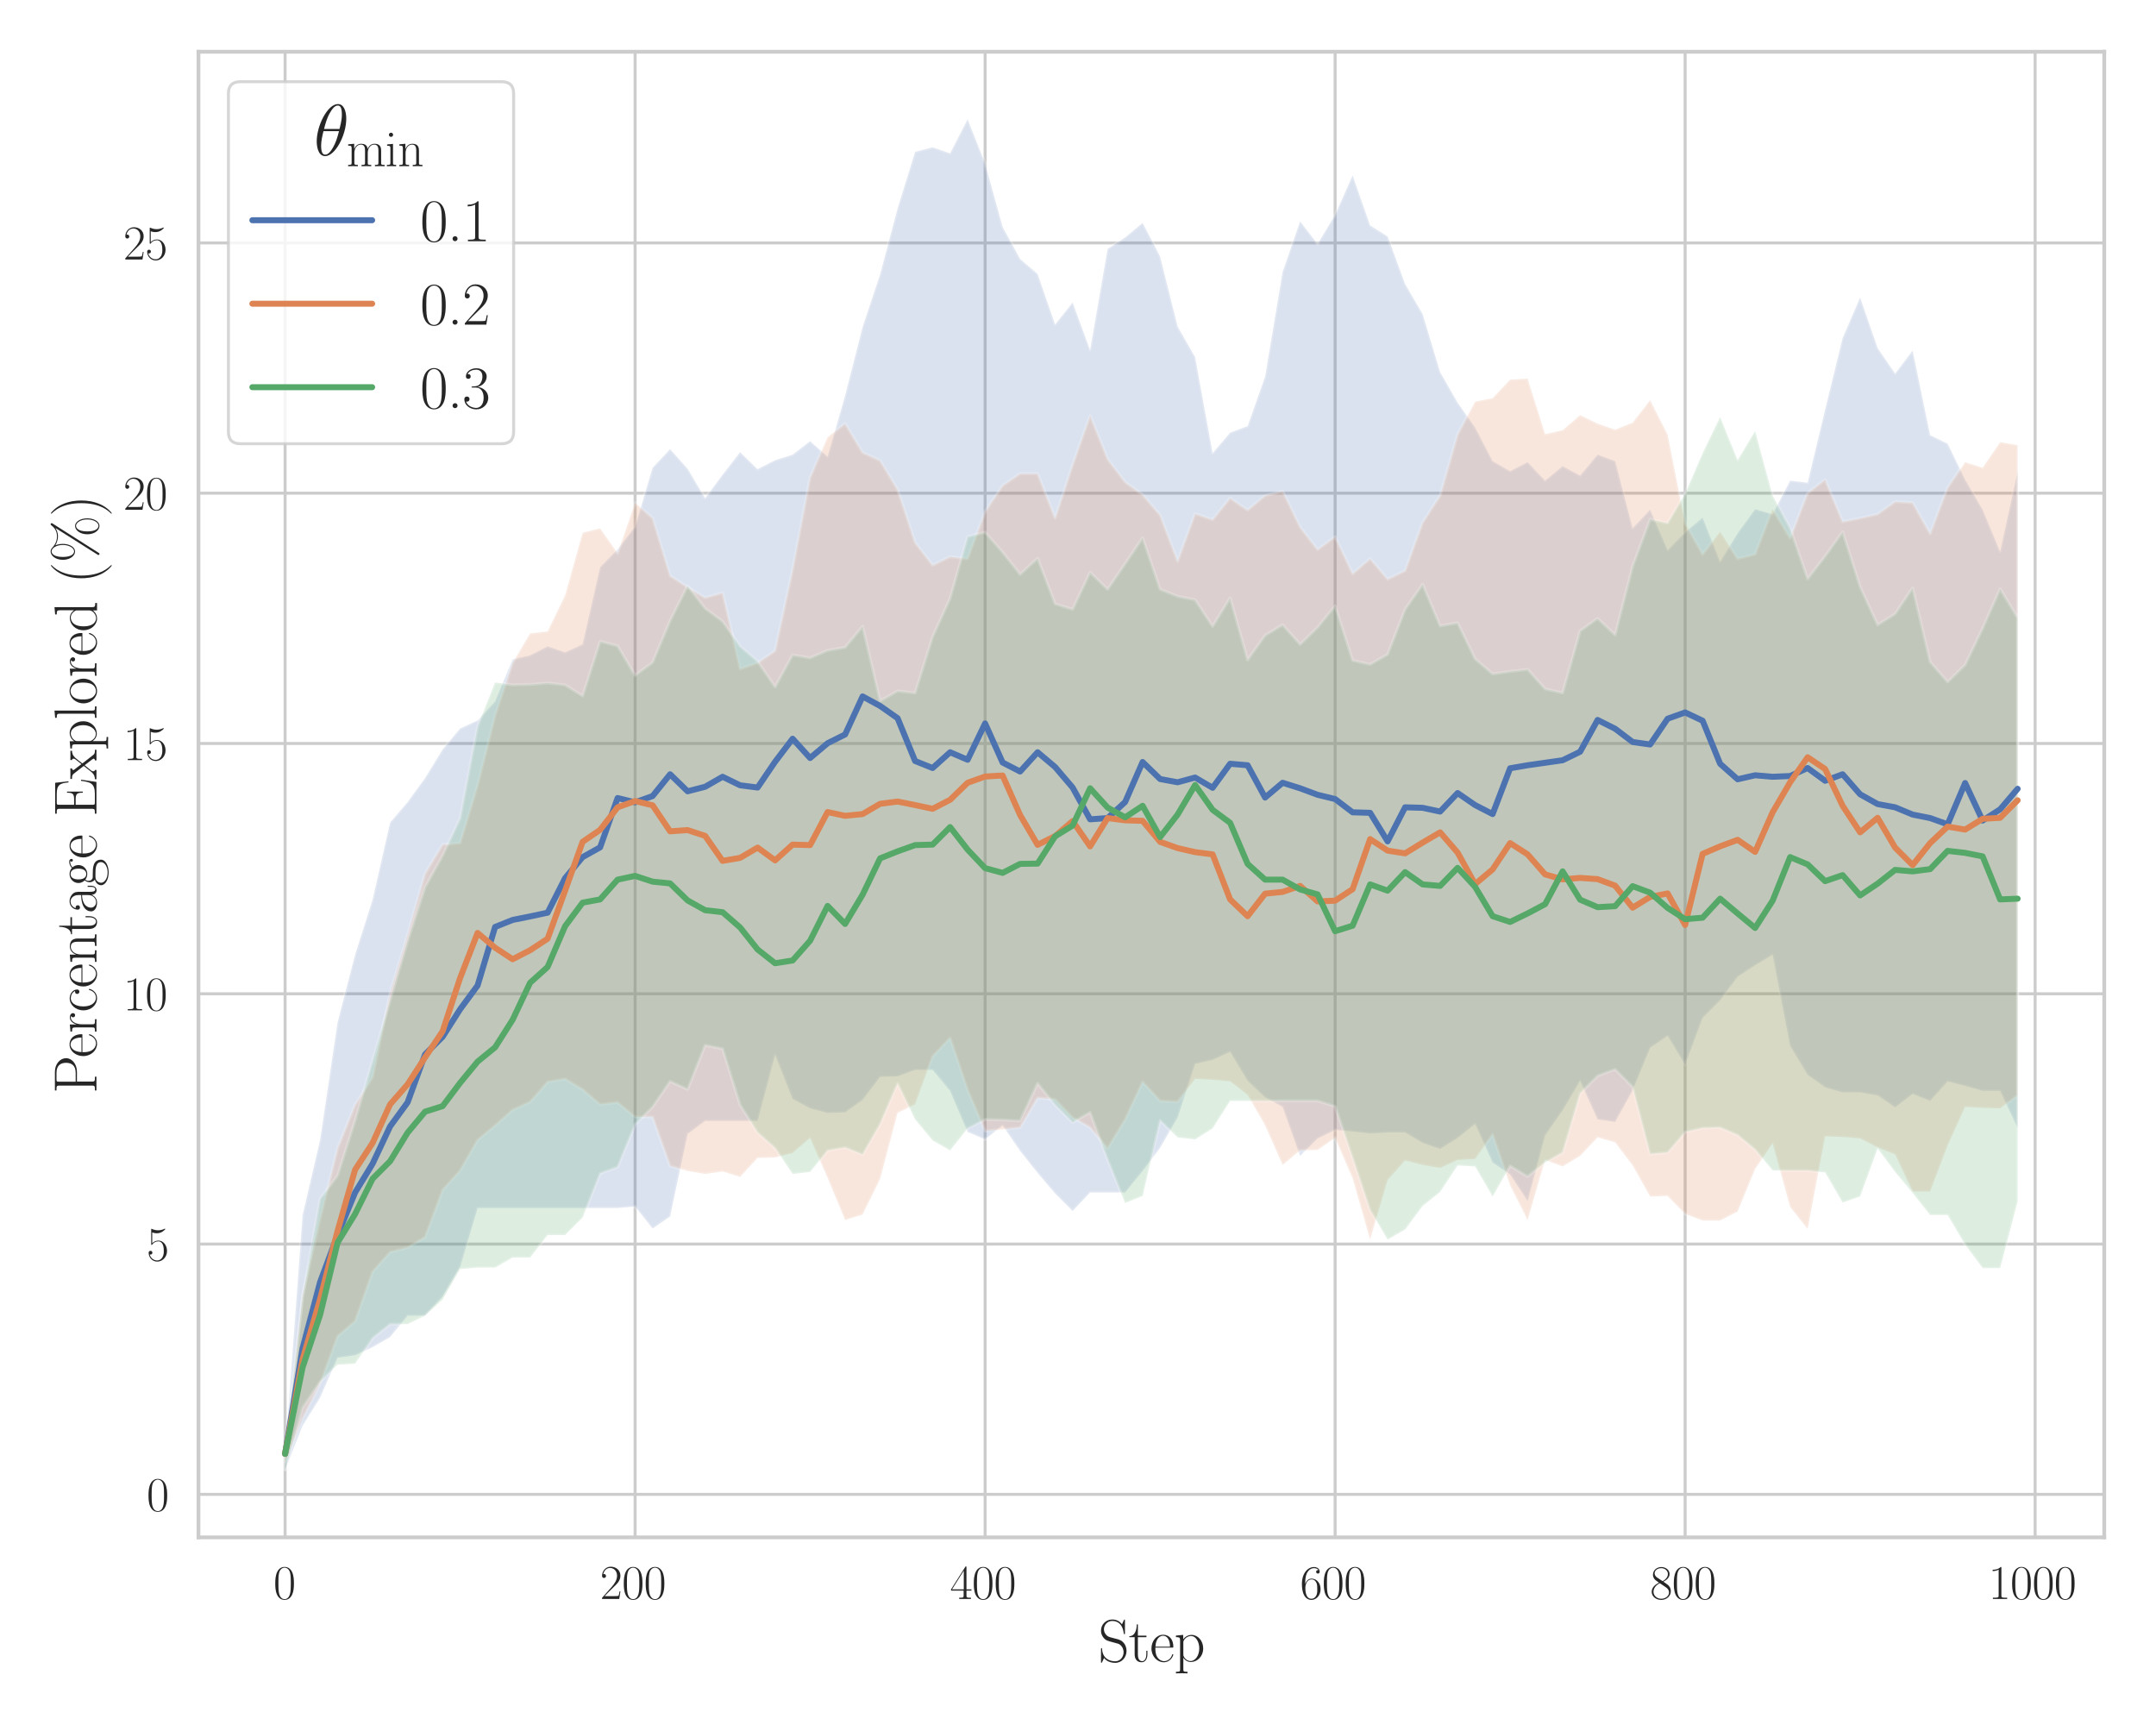 <?xml version="1.0" encoding="utf-8" standalone="no"?>
<!DOCTYPE svg PUBLIC "-//W3C//DTD SVG 1.1//EN"
  "http://www.w3.org/Graphics/SVG/1.1/DTD/svg11.dtd">
<svg xmlns:xlink="http://www.w3.org/1999/xlink" width="720pt" height="576pt" viewBox="0 0 720 576" xmlns="http://www.w3.org/2000/svg" version="1.1">
 <defs>
  <style type="text/css">*{stroke-linejoin: round; stroke-linecap: butt}</style>
 </defs>
 <g id="figure_1">
  <g id="patch_1">
   <path d="M 0 576 
L 720 576 
L 720 0 
L 0 0 
z
" style="fill: #ffffff"/>
  </g>
  <g id="axes_1">
   <g id="patch_2">
    <path d="M 66.279 513.338 
L 702.72 513.338 
L 702.72 17.28 
L 66.279 17.28 
z
" style="fill: #ffffff"/>
   </g>
   <g id="matplotlib.axis_1">
    <g id="xtick_1">
     <g id="line2d_1">
      <path d="M 95.208 513.338 
L 95.208 17.28 
" clip-path="url(#p9873a07857)" style="fill: none; stroke: #cccccc; stroke-linecap: round"/>
     </g>
     <g id="text_1">
      <!-- $\mathdefault{0}$ -->
      <g style="fill: #262626" transform="translate(91.306 533.908) scale(0.16 -0.16)">
       <defs>
        <path id="CMR17-30" d="M 2688 2025 
C 2688 2416 2682 3080 2413 3591 
C 2176 4039 1798 4198 1466 4198 
C 1158 4198 768 4058 525 3597 
C 269 3118 243 2524 243 2025 
C 243 1661 250 1106 448 619 
C 723 -39 1216 -128 1466 -128 
C 1760 -128 2208 -7 2470 600 
C 2662 1042 2688 1559 2688 2025 
z
M 1466 -26 
C 1056 -26 813 325 723 812 
C 653 1188 653 1738 653 2096 
C 653 2588 653 2997 736 3387 
C 858 3929 1216 4096 1466 4096 
C 1728 4096 2067 3923 2189 3400 
C 2272 3036 2278 2607 2278 2096 
C 2278 1680 2278 1169 2202 792 
C 2067 95 1690 -26 1466 -26 
z
" transform="scale(0.016)"/>
       </defs>
       <use xlink:href="#CMR17-30" transform="scale(0.996)"/>
      </g>
     </g>
    </g>
    <g id="xtick_2">
     <g id="line2d_2">
      <path d="M 212.093 513.338 
L 212.093 17.28 
" clip-path="url(#p9873a07857)" style="fill: none; stroke: #cccccc; stroke-linecap: round"/>
     </g>
     <g id="text_2">
      <!-- $\mathdefault{200}$ -->
      <g style="fill: #262626" transform="translate(200.387 533.908) scale(0.16 -0.16)">
       <defs>
        <path id="CMR17-32" d="M 2669 989 
L 2554 989 
C 2490 536 2438 459 2413 420 
C 2381 369 1920 369 1830 369 
L 602 369 
C 832 619 1280 1072 1824 1597 
C 2214 1967 2669 2402 2669 3035 
C 2669 3790 2067 4224 1395 4224 
C 691 4224 262 3604 262 3030 
C 262 2780 448 2748 525 2748 
C 589 2748 781 2787 781 3010 
C 781 3207 614 3264 525 3264 
C 486 3264 448 3258 422 3245 
C 544 3790 915 4058 1306 4058 
C 1862 4058 2227 3617 2227 3035 
C 2227 2479 1901 2000 1536 1584 
L 262 146 
L 262 0 
L 2515 0 
L 2669 989 
z
" transform="scale(0.016)"/>
       </defs>
       <use xlink:href="#CMR17-32" transform="scale(0.996)"/>
       <use xlink:href="#CMR17-30" transform="translate(45.69 0) scale(0.996)"/>
       <use xlink:href="#CMR17-30" transform="translate(91.381 0) scale(0.996)"/>
      </g>
     </g>
    </g>
    <g id="xtick_3">
     <g id="line2d_3">
      <path d="M 328.979 513.338 
L 328.979 17.28 
" clip-path="url(#p9873a07857)" style="fill: none; stroke: #cccccc; stroke-linecap: round"/>
     </g>
     <g id="text_3">
      <!-- $\mathdefault{400}$ -->
      <g style="fill: #262626" transform="translate(317.273 533.908) scale(0.16 -0.16)">
       <defs>
        <path id="CMR17-34" d="M 2150 4122 
C 2150 4256 2144 4256 2029 4256 
L 128 1254 
L 128 1088 
L 1779 1088 
L 1779 457 
C 1779 224 1766 160 1318 160 
L 1197 160 
L 1197 0 
C 1402 0 1747 0 1965 0 
C 2182 0 2528 0 2733 0 
L 2733 160 
L 2611 160 
C 2163 160 2150 224 2150 457 
L 2150 1088 
L 2803 1088 
L 2803 1254 
L 2150 1254 
L 2150 4122 
z
M 1798 3703 
L 1798 1254 
L 256 1254 
L 1798 3703 
z
" transform="scale(0.016)"/>
       </defs>
       <use xlink:href="#CMR17-34" transform="scale(0.996)"/>
       <use xlink:href="#CMR17-30" transform="translate(45.69 0) scale(0.996)"/>
       <use xlink:href="#CMR17-30" transform="translate(91.381 0) scale(0.996)"/>
      </g>
     </g>
    </g>
    <g id="xtick_4">
     <g id="line2d_4">
      <path d="M 445.864 513.338 
L 445.864 17.28 
" clip-path="url(#p9873a07857)" style="fill: none; stroke: #cccccc; stroke-linecap: round"/>
     </g>
     <g id="text_4">
      <!-- $\mathdefault{600}$ -->
      <g style="fill: #262626" transform="translate(434.158 533.908) scale(0.16 -0.16)">
       <defs>
        <path id="CMR17-36" d="M 678 2176 
C 678 3690 1395 4032 1811 4032 
C 1946 4032 2272 4009 2400 3776 
C 2298 3776 2106 3776 2106 3553 
C 2106 3381 2246 3323 2336 3323 
C 2394 3323 2566 3348 2566 3560 
C 2566 3954 2246 4179 1805 4179 
C 1043 4179 243 3390 243 1984 
C 243 253 966 -128 1478 -128 
C 2099 -128 2688 427 2688 1283 
C 2688 2081 2170 2662 1517 2662 
C 1126 2662 838 2407 678 1960 
L 678 2176 
z
M 1478 25 
C 691 25 691 1200 691 1436 
C 691 1896 909 2560 1504 2560 
C 1613 2560 1926 2560 2138 2120 
C 2253 1870 2253 1609 2253 1289 
C 2253 944 2253 690 2118 434 
C 1978 171 1773 25 1478 25 
z
" transform="scale(0.016)"/>
       </defs>
       <use xlink:href="#CMR17-36" transform="scale(0.996)"/>
       <use xlink:href="#CMR17-30" transform="translate(45.69 0) scale(0.996)"/>
       <use xlink:href="#CMR17-30" transform="translate(91.381 0) scale(0.996)"/>
      </g>
     </g>
    </g>
    <g id="xtick_5">
     <g id="line2d_5">
      <path d="M 562.75 513.338 
L 562.75 17.28 
" clip-path="url(#p9873a07857)" style="fill: none; stroke: #cccccc; stroke-linecap: round"/>
     </g>
     <g id="text_5">
      <!-- $\mathdefault{800}$ -->
      <g style="fill: #262626" transform="translate(551.044 533.908) scale(0.16 -0.16)">
       <defs>
        <path id="CMR17-38" d="M 1741 2264 
C 2144 2467 2554 2773 2554 3263 
C 2554 3841 1990 4179 1472 4179 
C 890 4179 378 3759 378 3180 
C 378 3021 416 2747 666 2505 
C 730 2442 998 2251 1171 2130 
C 883 1983 211 1634 211 934 
C 211 279 838 -128 1459 -128 
C 2144 -128 2720 362 2720 1010 
C 2720 1590 2330 1857 2074 2029 
L 1741 2264 
z
M 902 2822 
C 851 2854 595 3051 595 3351 
C 595 3739 998 4032 1459 4032 
C 1965 4032 2336 3676 2336 3262 
C 2336 2669 1670 2331 1638 2331 
C 1632 2331 1626 2331 1574 2370 
L 902 2822 
z
M 2080 1519 
C 2176 1449 2483 1240 2483 851 
C 2483 381 2010 25 1472 25 
C 890 25 448 438 448 940 
C 448 1443 838 1862 1280 2060 
L 2080 1519 
z
" transform="scale(0.016)"/>
       </defs>
       <use xlink:href="#CMR17-38" transform="scale(0.996)"/>
       <use xlink:href="#CMR17-30" transform="translate(45.69 0) scale(0.996)"/>
       <use xlink:href="#CMR17-30" transform="translate(91.381 0) scale(0.996)"/>
      </g>
     </g>
    </g>
    <g id="xtick_6">
     <g id="line2d_6">
      <path d="M 679.635 513.338 
L 679.635 17.28 
" clip-path="url(#p9873a07857)" style="fill: none; stroke: #cccccc; stroke-linecap: round"/>
     </g>
     <g id="text_6">
      <!-- $\mathdefault{1000}$ -->
      <g style="fill: #262626" transform="translate(664.027 533.908) scale(0.16 -0.16)">
       <defs>
        <path id="CMR17-31" d="M 1702 4058 
C 1702 4192 1696 4192 1606 4192 
C 1357 3916 979 3827 621 3827 
C 602 3827 570 3827 563 3808 
C 557 3795 557 3782 557 3648 
C 755 3648 1088 3686 1344 3839 
L 1344 461 
C 1344 236 1331 160 781 160 
L 589 160 
L 589 0 
C 896 0 1216 0 1523 0 
C 1830 0 2150 0 2458 0 
L 2458 160 
L 2266 160 
C 1715 160 1702 230 1702 458 
L 1702 4058 
z
" transform="scale(0.016)"/>
       </defs>
       <use xlink:href="#CMR17-31" transform="scale(0.996)"/>
       <use xlink:href="#CMR17-30" transform="translate(45.69 0) scale(0.996)"/>
       <use xlink:href="#CMR17-30" transform="translate(91.381 0) scale(0.996)"/>
       <use xlink:href="#CMR17-30" transform="translate(137.071 0) scale(0.996)"/>
      </g>
     </g>
    </g>
    <g id="text_7">
     <!-- Step -->
     <g style="fill: #262626" transform="translate(366.744 554.844) scale(0.2 -0.2)">
      <defs>
       <path id="CMR17-53" d="M 2803 4290 
C 2803 4404 2797 4411 2758 4411 
C 2720 4411 2707 4385 2682 4328 
L 2490 3907 
C 2246 4257 1875 4416 1472 4416 
C 819 4416 294 3901 294 3253 
C 294 3056 339 2776 557 2510 
C 794 2218 1018 2167 1530 2033 
C 1722 1982 2042 1899 2106 1874 
C 2470 1722 2662 1341 2662 985 
C 2662 527 2336 38 1779 38 
C 1094 38 454 419 410 1311 
C 403 1413 397 1419 352 1419 
C 301 1419 294 1413 294 1285 
L 294 -1 
C 294 -115 301 -122 339 -122 
C 384 -122 397 -90 486 108 
C 493 127 493 140 614 381 
C 934 -39 1472 -128 1779 -128 
C 2477 -128 2970 451 2970 1124 
C 2970 1454 2848 1708 2778 1823 
C 2509 2230 2221 2306 1914 2382 
C 1869 2402 1856 2402 1498 2490 
C 1152 2579 1005 2624 845 2796 
C 666 2992 602 3196 602 3399 
C 602 3812 934 4263 1478 4263 
C 2157 4263 2579 3786 2675 2993 
C 2694 2878 2701 2872 2746 2872 
C 2803 2872 2803 2891 2803 2999 
L 2803 4290 
z
" transform="scale(0.016)"/>
       <path id="CMR17-74" d="M 966 2560 
L 1862 2560 
L 1862 2725 
L 966 2725 
L 966 3904 
L 851 3904 
C 838 3245 614 2668 70 2668 
L 70 2560 
L 627 2560 
L 627 771 
C 627 650 627 -64 1370 -64 
C 1747 -64 1965 306 1965 777 
L 1965 1140 
L 1850 1140 
L 1850 783 
C 1850 344 1677 51 1408 51 
C 1222 51 966 178 966 758 
L 966 2560 
z
" transform="scale(0.016)"/>
       <path id="CMR17-65" d="M 2438 1472 
C 2464 1498 2464 1511 2464 1576 
C 2464 2238 2118 2816 1389 2816 
C 710 2816 173 2169 173 1383 
C 173 551 781 -64 1459 -64 
C 2176 -64 2458 607 2458 740 
C 2458 784 2419 784 2406 784 
C 2362 784 2355 771 2330 696 
C 2189 265 1837 51 1504 51 
C 1229 51 954 203 781 480 
C 582 803 582 1176 582 1472 
L 2438 1472 
z
M 589 1568 
C 634 2505 1126 2714 1382 2714 
C 1818 2714 2112 2297 2118 1568 
L 589 1568 
z
" transform="scale(0.016)"/>
       <path id="CMR17-70" d="M 1408 -1063 
C 998 -1063 973 -1037 973 -789 
L 973 402 
C 1158 134 1427 -38 1766 -38 
C 2406 -38 3053 523 3053 1388 
C 3053 2191 2496 2802 1837 2802 
C 1453 2802 1139 2592 960 2338 
L 960 2802 
L 198 2732 
L 198 2567 
C 576 2567 634 2528 634 2223 
L 634 -789 
C 634 -1031 608 -1063 198 -1063 
L 198 -1228 
C 352 -1216 634 -1216 800 -1216 
C 966 -1216 1254 -1216 1408 -1228 
L 1408 -1063 
z
M 973 2012 
C 973 2102 973 2235 1222 2471 
C 1254 2497 1472 2688 1792 2688 
C 2259 2688 2643 2108 2643 1382 
C 2643 656 2234 64 1728 64 
C 1498 64 1248 172 1056 472 
C 973 612 973 650 973 752 
L 973 2012 
z
" transform="scale(0.016)"/>
      </defs>
      <use xlink:href="#CMR17-53" transform="scale(0.996)"/>
      <use xlink:href="#CMR17-74" transform="translate(50.895 0) scale(0.996)"/>
      <use xlink:href="#CMR17-65" transform="translate(86.176 0) scale(0.996)"/>
      <use xlink:href="#CMR17-70" transform="translate(126.662 0) scale(0.996)"/>
     </g>
    </g>
   </g>
   <g id="matplotlib.axis_2">
    <g id="ytick_1">
     <g id="line2d_7">
      <path d="M 66.279 498.98 
L 702.72 498.98 
" clip-path="url(#p9873a07857)" style="fill: none; stroke: #cccccc; stroke-linecap: round"/>
     </g>
     <g id="text_8">
      <!-- $\mathdefault{0}$ -->
      <g style="fill: #262626" transform="translate(48.975 504.515) scale(0.16 -0.16)">
       <use xlink:href="#CMR17-30" transform="scale(0.996)"/>
      </g>
     </g>
    </g>
    <g id="ytick_2">
     <g id="line2d_8">
      <path d="M 66.279 415.407 
L 702.72 415.407 
" clip-path="url(#p9873a07857)" style="fill: none; stroke: #cccccc; stroke-linecap: round"/>
     </g>
     <g id="text_9">
      <!-- $\mathdefault{5}$ -->
      <g style="fill: #262626" transform="translate(48.975 420.942) scale(0.16 -0.16)">
       <defs>
        <path id="CMR17-35" d="M 730 3692 
C 794 3666 1056 3584 1325 3584 
C 1920 3584 2246 3911 2432 4100 
C 2432 4157 2432 4192 2394 4192 
C 2387 4192 2374 4192 2323 4163 
C 2099 4058 1837 3973 1517 3973 
C 1325 3973 1037 3999 723 4139 
C 653 4171 640 4171 634 4171 
C 602 4171 595 4164 595 4037 
L 595 2203 
C 595 2089 595 2057 659 2057 
C 691 2057 704 2070 736 2114 
C 941 2401 1222 2522 1542 2522 
C 1766 2522 2246 2382 2246 1289 
C 2246 1085 2246 715 2054 421 
C 1894 159 1645 25 1370 25 
C 947 25 518 320 403 814 
C 429 807 480 795 506 795 
C 589 795 749 840 749 1038 
C 749 1210 627 1280 506 1280 
C 358 1280 262 1190 262 1011 
C 262 454 704 -128 1382 -128 
C 2042 -128 2669 440 2669 1264 
C 2669 2030 2170 2624 1549 2624 
C 1222 2624 947 2503 730 2274 
L 730 3692 
z
" transform="scale(0.016)"/>
       </defs>
       <use xlink:href="#CMR17-35" transform="scale(0.996)"/>
      </g>
     </g>
    </g>
    <g id="ytick_3">
     <g id="line2d_9">
      <path d="M 66.279 331.834 
L 702.72 331.834 
" clip-path="url(#p9873a07857)" style="fill: none; stroke: #cccccc; stroke-linecap: round"/>
     </g>
     <g id="text_10">
      <!-- $\mathdefault{10}$ -->
      <g style="fill: #262626" transform="translate(41.171 337.368) scale(0.16 -0.16)">
       <use xlink:href="#CMR17-31" transform="scale(0.996)"/>
       <use xlink:href="#CMR17-30" transform="translate(45.69 0) scale(0.996)"/>
      </g>
     </g>
    </g>
    <g id="ytick_4">
     <g id="line2d_10">
      <path d="M 66.279 248.26 
L 702.72 248.26 
" clip-path="url(#p9873a07857)" style="fill: none; stroke: #cccccc; stroke-linecap: round"/>
     </g>
     <g id="text_11">
      <!-- $\mathdefault{15}$ -->
      <g style="fill: #262626" transform="translate(41.171 253.795) scale(0.16 -0.16)">
       <use xlink:href="#CMR17-31" transform="scale(0.996)"/>
       <use xlink:href="#CMR17-35" transform="translate(45.69 0) scale(0.996)"/>
      </g>
     </g>
    </g>
    <g id="ytick_5">
     <g id="line2d_11">
      <path d="M 66.279 164.687 
L 702.72 164.687 
" clip-path="url(#p9873a07857)" style="fill: none; stroke: #cccccc; stroke-linecap: round"/>
     </g>
     <g id="text_12">
      <!-- $\mathdefault{20}$ -->
      <g style="fill: #262626" transform="translate(41.171 170.222) scale(0.16 -0.16)">
       <use xlink:href="#CMR17-32" transform="scale(0.996)"/>
       <use xlink:href="#CMR17-30" transform="translate(45.69 0) scale(0.996)"/>
      </g>
     </g>
    </g>
    <g id="ytick_6">
     <g id="line2d_12">
      <path d="M 66.279 81.113 
L 702.72 81.113 
" clip-path="url(#p9873a07857)" style="fill: none; stroke: #cccccc; stroke-linecap: round"/>
     </g>
     <g id="text_13">
      <!-- $\mathdefault{25}$ -->
      <g style="fill: #262626" transform="translate(41.171 86.648) scale(0.16 -0.16)">
       <use xlink:href="#CMR17-32" transform="scale(0.996)"/>
       <use xlink:href="#CMR17-35" transform="translate(45.69 0) scale(0.996)"/>
      </g>
     </g>
    </g>
    <g id="text_14">
     <!-- Percentage Explored (\%) -->
     <g style="fill: #262626" transform="translate(32.206 365.188) rotate(-90) scale(0.2 -0.2)">
      <defs>
       <path id="CMR17-50" d="M 1267 2042 
L 2291 2042 
C 3117 2042 3718 2578 3718 3184 
C 3718 3791 3130 4352 2291 4352 
L 333 4352 
L 333 4186 
C 774 4186 845 4186 845 3899 
L 845 446 
C 845 160 774 160 333 160 
L 333 0 
C 518 0 858 0 1056 0 
C 1254 0 1594 0 1779 0 
L 1779 160 
C 1338 160 1267 160 1267 446 
L 1267 2042 
z
M 1254 2176 
L 1254 3938 
C 1254 4155 1267 4186 1523 4186 
L 2170 4186 
C 2995 4186 3232 3714 3232 3184 
C 3232 2604 2950 2176 2170 2176 
L 1254 2176 
z
" transform="scale(0.016)"/>
       <path id="CMR17-72" d="M 960 1497 
C 960 2112 1222 2688 1702 2688 
C 1747 2688 1792 2682 1837 2662 
C 1837 2662 1696 2617 1696 2452 
C 1696 2298 1818 2234 1914 2234 
C 1990 2234 2131 2279 2131 2458 
C 2131 2663 1926 2790 1709 2790 
C 1222 2790 1011 2317 947 2093 
L 941 2093 
L 941 2790 
L 198 2720 
L 198 2554 
C 576 2554 634 2515 634 2208 
L 634 428 
C 634 184 608 153 198 153 
L 198 -13 
C 352 0 646 0 813 0 
C 998 0 1325 0 1498 -13 
L 1498 153 
C 1037 153 960 153 960 440 
L 960 1497 
z
" transform="scale(0.016)"/>
       <path id="CMR17-63" d="M 2234 2240 
C 2112 2240 1933 2240 1933 2017 
C 1933 1838 2080 1787 2163 1787 
C 2208 1787 2394 1807 2394 2024 
C 2394 2467 1958 2803 1466 2803 
C 787 2803 211 2178 211 1363 
C 211 516 813 -64 1466 -64 
C 2259 -64 2458 677 2458 748 
C 2458 774 2451 793 2406 793 
C 2362 793 2355 787 2330 703 
C 2163 180 1798 51 1523 51 
C 1114 51 621 427 621 1369 
C 621 2338 1094 2688 1472 2688 
C 1722 2688 2093 2573 2234 2240 
z
" transform="scale(0.016)"/>
       <path id="CMR17-6e" d="M 2656 1933 
C 2656 2259 2592 2790 1837 2790 
C 1331 2790 1069 2400 973 2144 
L 966 2144 
L 966 2790 
L 211 2720 
L 211 2554 
C 589 2554 646 2515 646 2208 
L 646 428 
C 646 184 621 153 211 153 
L 211 -13 
C 365 0 646 0 813 0 
C 979 0 1267 0 1421 -13 
L 1421 153 
C 1011 153 986 178 986 428 
L 986 1658 
C 986 2247 1344 2688 1792 2688 
C 2266 2688 2317 2266 2317 1958 
L 2317 428 
C 2317 184 2291 153 1882 153 
L 1882 -13 
C 2035 0 2317 0 2483 0 
C 2650 0 2938 0 3091 -13 
L 3091 153 
C 2682 153 2656 178 2656 428 
L 2656 1933 
z
" transform="scale(0.016)"/>
       <path id="CMR17-61" d="M 2304 1653 
C 2304 2072 2304 2294 2035 2543 
C 1798 2752 1523 2816 1306 2816 
C 800 2816 435 2407 435 1971 
C 435 1728 627 1728 666 1728 
C 749 1728 896 1778 896 1954 
C 896 2112 774 2181 666 2181 
C 640 2181 608 2174 589 2168 
C 723 2592 1069 2714 1293 2714 
C 1613 2714 1965 2429 1965 1885 
L 1965 1600 
C 1587 1600 1133 1549 774 1357 
C 371 1133 256 813 256 570 
C 256 77 832 -64 1171 -64 
C 1523 -64 1850 139 1990 511 
C 2003 233 2182 -18 2464 -18 
C 2598 -18 2938 70 2938 567 
L 2938 920 
L 2822 920 
L 2822 562 
C 2822 178 2650 128 2566 128 
C 2304 128 2304 458 2304 738 
L 2304 1653 
z
M 1965 870 
C 1965 317 1568 38 1216 38 
C 896 38 646 275 646 570 
C 646 761 730 1100 1101 1305 
C 1408 1478 1760 1504 1965 1504 
L 1965 870 
z
" transform="scale(0.016)"/>
       <path id="CMR17-67" d="M 710 1164 
C 832 1068 1043 960 1299 960 
C 1805 960 2240 1357 2240 1888 
C 2240 2054 2189 2310 1997 2509 
C 2176 2692 2438 2752 2586 2752 
C 2611 2752 2650 2752 2682 2734 
C 2656 2728 2598 2703 2598 2605 
C 2598 2527 2656 2471 2739 2471 
C 2835 2471 2886 2533 2886 2614 
C 2886 2731 2790 2854 2586 2854 
C 2330 2854 2106 2738 1926 2580 
C 1734 2753 1504 2816 1299 2816 
C 794 2816 358 2419 358 1888 
C 358 1522 570 1292 634 1228 
C 442 1004 442 743 442 711 
C 442 545 506 302 723 168 
C 390 85 128 -169 128 -486 
C 128 -943 736 -1280 1466 -1280 
C 2170 -1280 2803 -956 2803 -479 
C 2803 384 1856 384 1363 384 
C 1216 384 954 384 922 391 
C 723 423 589 602 589 826 
C 589 883 589 1024 710 1164 
z
M 1299 1068 
C 736 1068 736 1760 736 1889 
C 736 2016 736 2708 1299 2708 
C 1862 2708 1862 2016 1862 1889 
C 1862 1760 1862 1068 1299 1068 
z
M 1466 -1171 
C 826 -1171 384 -835 384 -486 
C 384 -289 493 -105 634 -4 
C 794 104 858 104 1293 104 
C 1818 104 2547 104 2547 -486 
C 2547 -835 2106 -1171 1466 -1171 
z
" transform="scale(0.016)"/>
       <path id="CMR17-45" d="M 3885 1615 
L 3770 1615 
C 3629 676 3546 166 2419 166 
L 1530 166 
C 1274 166 1261 197 1261 414 
L 1261 2176 
L 1862 2176 
C 2464 2176 2522 1960 2522 1430 
L 2637 1430 
L 2637 3081 
L 2522 3081 
C 2522 2557 2464 2342 1862 2342 
L 1261 2342 
L 1261 3913 
C 1261 4128 1274 4160 1530 4160 
L 2406 4160 
C 3398 4160 3514 3769 3603 2929 
L 3718 2929 
L 3565 4325 
L 326 4325 
L 326 4160 
C 768 4160 838 4160 838 3874 
L 838 451 
C 838 166 768 166 326 166 
L 326 0 
L 3654 0 
L 3885 1615 
z
" transform="scale(0.016)"/>
       <path id="CMR17-78" d="M 1664 1477 
C 1856 1726 2074 2006 2253 2216 
C 2464 2458 2707 2560 2989 2560 
L 2989 2726 
C 2880 2726 2656 2726 2541 2726 
C 2368 2726 2170 2726 2022 2732 
L 2022 2566 
C 2112 2553 2163 2489 2163 2400 
C 2163 2285 2099 2215 2067 2171 
L 1594 1573 
L 1030 2306 
C 973 2376 973 2388 973 2420 
C 973 2497 1037 2560 1146 2560 
L 1146 2732 
C 992 2726 717 2726 557 2726 
C 384 2726 179 2726 38 2732 
L 38 2560 
C 384 2560 461 2534 614 2343 
L 1350 1395 
C 1363 1382 1395 1344 1395 1325 
C 1395 1299 838 619 768 530 
C 480 185 179 160 6 160 
L 6 0 
C 115 0 339 0 454 0 
C 582 0 864 0 979 -6 
L 979 160 
C 941 166 838 179 838 325 
C 838 440 890 510 947 586 
L 1478 1236 
L 2035 512 
C 2086 442 2163 346 2163 301 
C 2163 211 2086 160 1984 160 
L 1984 -6 
C 2138 0 2413 0 2573 0 
C 2746 0 2950 0 3091 -6 
L 3091 160 
C 2771 160 2675 172 2522 370 
L 1664 1477 
z
" transform="scale(0.016)"/>
       <path id="CMR17-6c" d="M 979 4396 
L 218 4326 
L 218 4160 
C 595 4160 653 4122 653 3817 
L 653 426 
C 653 184 627 153 218 153 
L 218 -13 
C 371 0 653 0 813 0 
C 979 0 1261 0 1414 -13 
L 1414 153 
C 1005 153 979 178 979 426 
L 979 4396 
z
" transform="scale(0.016)"/>
       <path id="CMR17-6f" d="M 2758 1356 
C 2758 2176 2163 2816 1466 2816 
C 768 2816 173 2176 173 1356 
C 173 551 768 -64 1466 -64 
C 2163 -64 2758 551 2758 1356 
z
M 1466 51 
C 1165 51 909 230 762 480 
C 602 767 582 1126 582 1408 
C 582 1677 595 2010 762 2298 
C 890 2509 1139 2714 1466 2714 
C 1754 2714 1997 2554 2150 2330 
C 2349 2029 2349 1607 2349 1408 
C 2349 1158 2336 775 2163 467 
C 1984 173 1709 51 1466 51 
z
" transform="scale(0.016)"/>
       <path id="CMR17-64" d="M 1869 4326 
L 1869 4160 
C 2246 4160 2304 4122 2304 3820 
L 2304 2345 
C 2278 2377 2016 2790 1498 2790 
C 845 2790 211 2208 211 1364 
C 211 525 806 -64 1434 -64 
C 1978 -64 2259 337 2291 380 
L 2291 -63 
L 3066 -63 
L 3066 128 
C 2688 128 2630 166 2630 473 
L 2630 4396 
L 1869 4326 
z
M 2291 755 
C 2291 563 2176 390 2029 262 
C 1811 70 1594 38 1472 38 
C 1286 38 621 134 621 1356 
C 621 2612 1363 2688 1530 2688 
C 1824 2688 2061 2522 2208 2291 
C 2291 2157 2291 2138 2291 2023 
L 2291 755 
z
" transform="scale(0.016)"/>
       <path id="CMR17-28" d="M 1958 -1561 
C 1958 -1555 1958 -1542 1939 -1523 
C 1645 -1224 858 -407 858 1581 
C 858 3569 1632 4379 1946 4697 
C 1946 4704 1958 4717 1958 4736 
C 1958 4755 1939 4768 1914 4768 
C 1843 4768 1299 4296 986 3594 
C 666 2887 576 2199 576 1588 
C 576 1128 621 351 1005 -471 
C 1312 -1135 1837 -1600 1914 -1600 
C 1946 -1600 1958 -1587 1958 -1561 
z
" transform="scale(0.016)"/>
       <path id="CMR17-25" d="M 4640 959 
C 4640 1698 4275 2240 3846 2240 
C 3411 2240 2970 1736 2970 959 
C 2970 183 3405 -320 3846 -320 
C 4275 -320 4640 215 4640 959 
z
M 3853 -218 
C 3686 -218 3270 -66 3270 959 
C 3270 1991 3686 2138 3853 2138 
C 4205 2138 4525 1634 4525 959 
C 4525 285 4205 -218 3853 -218 
z
M 4083 4577 
C 4128 4647 4134 4653 4134 4685 
C 4134 4761 4077 4800 4026 4800 
C 3962 4800 3936 4756 3891 4706 
C 3520 4190 3008 4134 2746 4134 
C 2106 4134 1715 4494 1594 4607 
C 1510 4682 1389 4800 1171 4800 
C 736 4800 294 4296 294 3519 
C 294 2743 730 2240 1171 2240 
C 1600 2240 1965 2778 1965 3527 
C 1965 3969 1830 4270 1811 4308 
C 2202 4064 2586 4032 2752 4032 
C 3162 4032 3456 4183 3616 4289 
L 3622 4283 
L 858 -84 
C 800 -174 800 -187 800 -206 
C 800 -276 858 -320 915 -320 
C 973 -320 992 -289 1037 -218 
L 4083 4577 
z
M 1178 2342 
C 1011 2342 595 2494 595 3519 
C 595 4551 1011 4698 1178 4698 
C 1530 4698 1850 4194 1850 3519 
C 1850 2845 1530 2342 1178 2342 
z
" transform="scale(0.016)"/>
       <path id="CMR17-29" d="M 1683 1581 
C 1683 2040 1638 2817 1254 3639 
C 947 4303 422 4768 346 4768 
C 326 4768 301 4761 301 4729 
C 301 4717 307 4710 314 4697 
C 621 4378 1402 3568 1402 1584 
C 1402 -407 627 -1217 314 -1537 
C 307 -1549 301 -1556 301 -1568 
C 301 -1600 326 -1600 346 -1600 
C 416 -1600 960 -1128 1274 -426 
C 1594 281 1683 969 1683 1581 
z
" transform="scale(0.016)"/>
      </defs>
      <use xlink:href="#CMR17-50" transform="scale(0.996)"/>
      <use xlink:href="#CMR17-65" transform="translate(59.984 0) scale(0.996)"/>
      <use xlink:href="#CMR17-72" transform="translate(100.47 0) scale(0.996)"/>
      <use xlink:href="#CMR17-63" transform="translate(135.75 0) scale(0.996)"/>
      <use xlink:href="#CMR17-65" transform="translate(176.236 0) scale(0.996)"/>
      <use xlink:href="#CMR17-6e" transform="translate(216.722 0) scale(0.996)"/>
      <use xlink:href="#CMR17-74" transform="translate(265.015 0) scale(0.996)"/>
      <use xlink:href="#CMR17-61" transform="translate(300.295 0) scale(0.996)"/>
      <use xlink:href="#CMR17-67" transform="translate(345.986 0) scale(0.996)"/>
      <use xlink:href="#CMR17-65" transform="translate(391.676 0) scale(0.996)"/>
      <use xlink:href="#CMR17-45" transform="translate(462.238 0) scale(0.996)"/>
      <use xlink:href="#CMR17-78" transform="translate(524.824 0) scale(0.996)"/>
      <use xlink:href="#CMR17-70" transform="translate(573.117 0) scale(0.996)"/>
      <use xlink:href="#CMR17-6c" transform="translate(624.012 0) scale(0.996)"/>
      <use xlink:href="#CMR17-6f" transform="translate(648.884 0) scale(0.996)"/>
      <use xlink:href="#CMR17-72" transform="translate(694.574 0) scale(0.996)"/>
      <use xlink:href="#CMR17-65" transform="translate(729.855 0) scale(0.996)"/>
      <use xlink:href="#CMR17-64" transform="translate(770.34 0) scale(0.996)"/>
      <use xlink:href="#CMR17-28" transform="translate(851.312 0) scale(0.996)"/>
      <use xlink:href="#CMR17-25" transform="translate(886.593 0) scale(0.996)"/>
      <use xlink:href="#CMR17-29" transform="translate(963.512 0) scale(0.996)"/>
     </g>
    </g>
   </g>
   <g id="PolyCollection_1">
    <defs>
     <path id="meca74cf9e4" d="M 95.208 -90.558 
L 95.208 -85.21 
L 101.052 -99.919 
L 106.896 -109.279 
L 112.741 -122.651 
L 118.585 -123.486 
L 124.429 -126.161 
L 130.273 -129.504 
L 136.118 -136.691 
L 141.962 -136.691 
L 147.806 -143.043 
L 153.651 -152.904 
L 159.495 -172.628 
L 165.339 -172.628 
L 171.183 -172.628 
L 177.028 -172.628 
L 182.872 -172.628 
L 188.716 -172.628 
L 194.56 -172.628 
L 200.405 -172.628 
L 206.249 -172.628 
L 212.093 -173.129 
L 217.938 -165.775 
L 223.782 -169.786 
L 229.626 -197.365 
L 235.47 -201.711 
L 241.315 -201.711 
L 247.159 -201.711 
L 253.003 -201.711 
L 258.847 -223.775 
L 264.692 -209.066 
L 270.536 -205.89 
L 276.38 -204.385 
L 282.225 -204.553 
L 288.069 -208.731 
L 293.913 -216.42 
L 299.757 -216.587 
L 305.602 -218.76 
L 311.446 -218.76 
L 317.29 -211.74 
L 323.134 -198.034 
L 328.979 -195.527 
L 334.823 -200.207 
L 340.667 -191.682 
L 346.512 -184.328 
L 352.356 -177.475 
L 358.2 -171.625 
L 364.044 -177.809 
L 369.889 -177.809 
L 375.733 -177.809 
L 381.577 -184.996 
L 387.421 -192.685 
L 393.266 -202.881 
L 399.11 -220.766 
L 404.954 -222.103 
L 410.799 -224.777 
L 416.643 -215.083 
L 422.487 -209.567 
L 428.331 -206.391 
L 434.176 -190.011 
L 440.02 -195.861 
L 445.864 -198.702 
L 451.708 -198.201 
L 457.553 -197.532 
L 463.397 -197.867 
L 469.241 -197.867 
L 475.086 -194.357 
L 480.93 -192.351 
L 486.774 -196.028 
L 492.618 -200.708 
L 498.463 -187.838 
L 504.307 -183.826 
L 510.151 -174.968 
L 515.995 -196.864 
L 521.84 -205.221 
L 527.684 -215.083 
L 533.528 -202.213 
L 539.373 -201.377 
L 545.217 -211.907 
L 551.061 -226.115 
L 556.905 -230.126 
L 562.75 -220.432 
L 568.594 -236.143 
L 574.438 -241.994 
L 580.282 -249.849 
L 586.127 -253.694 
L 591.971 -257.204 
L 597.815 -226.783 
L 603.66 -217.089 
L 609.504 -212.91 
L 615.348 -211.238 
L 621.192 -211.238 
L 627.037 -210.236 
L 632.881 -206.224 
L 638.725 -210.737 
L 644.569 -208.397 
L 650.414 -214.916 
L 656.258 -213.411 
L 662.102 -211.74 
L 667.947 -211.74 
L 673.791 -199.371 
L 673.791 -418.501 
L 673.791 -418.501 
L 667.947 -391.757 
L 662.102 -405.797 
L 656.258 -415.826 
L 650.414 -427.861 
L 644.569 -430.702 
L 638.725 -458.95 
L 632.881 -451.261 
L 627.037 -459.786 
L 621.192 -476.668 
L 615.348 -463.129 
L 609.504 -439.227 
L 603.66 -414.823 
L 597.815 -415.492 
L 591.971 -404.293 
L 586.127 -405.965 
L 580.282 -397.941 
L 574.438 -388.414 
L 568.594 -403.123 
L 562.75 -398.276 
L 556.905 -392.258 
L 551.061 -405.797 
L 545.217 -399.613 
L 539.373 -422.011 
L 533.528 -424.184 
L 527.684 -417.163 
L 521.84 -420.339 
L 515.995 -415.492 
L 510.151 -421.676 
L 504.307 -418.668 
L 498.463 -422.011 
L 492.618 -433.209 
L 486.774 -441.567 
L 480.93 -451.763 
L 475.086 -471.152 
L 469.241 -481.181 
L 463.397 -497.06 
L 457.553 -500.737 
L 451.708 -517.451 
L 445.864 -504.247 
L 440.02 -494.552 
L 434.176 -502.074 
L 428.331 -485.192 
L 422.487 -450.258 
L 416.643 -433.711 
L 410.799 -431.538 
L 404.954 -424.685 
L 399.11 -456.777 
L 393.266 -466.973 
L 387.421 -490.374 
L 381.577 -501.573 
L 375.733 -496.725 
L 369.889 -492.881 
L 364.044 -459.117 
L 358.2 -474.996 
L 352.356 -467.642 
L 346.512 -484.524 
L 340.667 -489.538 
L 334.823 -500.235 
L 328.979 -521.463 
L 323.134 -536.172 
L 317.29 -524.806 
L 311.446 -526.812 
L 305.602 -525.307 
L 299.757 -506.42 
L 293.913 -484.356 
L 288.069 -466.806 
L 282.225 -443.907 
L 276.38 -423.515 
L 270.536 -428.696 
L 264.692 -424.184 
L 258.847 -422.345 
L 253.003 -419.336 
L 247.159 -425.019 
L 241.315 -417.498 
L 235.47 -409.642 
L 229.626 -419.503 
L 223.782 -426.022 
L 217.938 -419.838 
L 212.093 -400.114 
L 206.249 -392.593 
L 200.405 -386.575 
L 194.56 -360.835 
L 188.716 -358.161 
L 182.872 -360.166 
L 177.028 -357.158 
L 171.183 -355.82 
L 165.339 -341.78 
L 159.495 -335.429 
L 153.651 -332.754 
L 147.806 -325.734 
L 141.962 -316.207 
L 136.118 -308.184 
L 130.273 -301.331 
L 124.429 -275.59 
L 118.585 -257.204 
L 112.741 -234.639 
L 106.896 -195.36 
L 101.052 -170.288 
L 95.208 -90.558 
z
" style="stroke: #ffffff; stroke-opacity: 0.2"/>
    </defs>
    <g clip-path="url(#p9873a07857)">
     <use xlink:href="#meca74cf9e4" x="0" y="576" style="fill: #4c72b0; fill-opacity: 0.2; stroke: #ffffff; stroke-opacity: 0.2"/>
    </g>
   </g>
   <g id="PolyCollection_2">
    <defs>
     <path id="mcba62f5492" d="M 95.208 -90.558 
L 95.208 -87.884 
L 101.052 -102.426 
L 106.896 -113.959 
L 112.741 -129.838 
L 118.585 -134.852 
L 124.429 -151.4 
L 130.273 -157.919 
L 136.118 -159.423 
L 141.962 -162.933 
L 147.806 -178.645 
L 153.651 -185.164 
L 159.495 -195.36 
L 165.339 -200.207 
L 171.183 -205.388 
L 177.028 -208.063 
L 182.872 -214.749 
L 188.716 -215.751 
L 194.56 -212.241 
L 200.405 -207.227 
L 206.249 -207.896 
L 212.093 -203.048 
L 217.938 -203.048 
L 223.782 -186.668 
L 229.626 -184.996 
L 235.47 -183.994 
L 241.315 -184.829 
L 247.159 -182.991 
L 253.003 -189.342 
L 258.847 -189.509 
L 264.692 -191.014 
L 270.536 -196.028 
L 276.38 -182.656 
L 282.225 -168.616 
L 288.069 -170.455 
L 293.913 -182.322 
L 299.757 -204.385 
L 305.602 -207.227 
L 311.446 -223.273 
L 317.29 -229.457 
L 323.134 -212.074 
L 328.979 -198.368 
L 334.823 -198.87 
L 340.667 -199.538 
L 346.512 -209.4 
L 352.356 -208.898 
L 358.2 -202.881 
L 364.044 -199.538 
L 369.889 -192.518 
L 375.733 -202.213 
L 381.577 -214.749 
L 387.421 -208.397 
L 393.266 -208.063 
L 399.11 -215.751 
L 404.954 -215.417 
L 410.799 -214.916 
L 416.643 -210.403 
L 422.487 -200.207 
L 428.331 -187.002 
L 434.176 -191.849 
L 440.02 -192.017 
L 445.864 -196.028 
L 451.708 -182.489 
L 457.553 -162.097 
L 463.397 -181.988 
L 469.241 -188.507 
L 475.086 -187.002 
L 480.93 -185.999 
L 486.774 -188.674 
L 492.618 -189.008 
L 498.463 -197.198 
L 504.307 -180.149 
L 510.151 -168.616 
L 515.995 -188.674 
L 521.84 -186.501 
L 527.684 -190.011 
L 533.528 -196.195 
L 539.373 -194.524 
L 545.217 -186.835 
L 551.061 -176.472 
L 556.905 -176.639 
L 562.75 -170.622 
L 568.594 -168.449 
L 574.438 -168.449 
L 580.282 -171.458 
L 586.127 -185.665 
L 591.971 -194.19 
L 597.815 -172.962 
L 603.66 -165.607 
L 609.504 -196.53 
L 615.348 -196.362 
L 621.192 -195.861 
L 627.037 -192.852 
L 632.881 -190.512 
L 638.725 -178.143 
L 644.569 -178.143 
L 650.414 -193.521 
L 656.258 -206.391 
L 662.102 -206.057 
L 667.947 -205.89 
L 673.791 -210.236 
L 673.791 -427.359 
L 673.791 -427.359 
L 667.947 -428.362 
L 662.102 -419.838 
L 656.258 -421.676 
L 650.414 -413.152 
L 644.569 -397.774 
L 638.725 -408.137 
L 632.881 -408.472 
L 627.037 -404.293 
L 621.192 -402.956 
L 615.348 -401.786 
L 609.504 -415.826 
L 603.66 -411.313 
L 597.815 -396.27 
L 591.971 -405.965 
L 586.127 -390.921 
L 580.282 -389.417 
L 574.438 -398.443 
L 568.594 -390.921 
L 562.75 -401.284 
L 556.905 -430.869 
L 551.061 -442.403 
L 545.217 -434.881 
L 539.373 -432.541 
L 533.528 -434.547 
L 527.684 -437.388 
L 521.84 -432.374 
L 515.995 -431.037 
L 510.151 -449.59 
L 504.307 -449.256 
L 498.463 -443.071 
L 492.618 -441.901 
L 486.774 -430.869 
L 480.93 -410.477 
L 475.086 -401.452 
L 469.241 -385.405 
L 463.397 -382.564 
L 457.553 -389.417 
L 451.708 -384.403 
L 445.864 -396.771 
L 440.02 -392.426 
L 434.176 -399.947 
L 428.331 -411.982 
L 422.487 -410.477 
L 416.643 -405.63 
L 410.799 -409.642 
L 404.954 -402.454 
L 399.11 -404.46 
L 393.266 -388.581 
L 387.421 -403.959 
L 381.577 -410.812 
L 375.733 -414.99 
L 369.889 -422.679 
L 364.044 -437.221 
L 358.2 -420.673 
L 352.356 -402.956 
L 346.512 -417.832 
L 340.667 -417.832 
L 334.823 -413.82 
L 328.979 -405.129 
L 323.134 -389.417 
L 317.29 -390.086 
L 311.446 -387.244 
L 305.602 -394.766 
L 299.757 -412.483 
L 293.913 -422.178 
L 288.069 -424.852 
L 282.225 -434.547 
L 276.38 -430.034 
L 270.536 -416.495 
L 264.692 -385.74 
L 258.847 -358.662 
L 253.003 -354.65 
L 247.159 -352.645 
L 241.315 -378.051 
L 235.47 -376.38 
L 229.626 -379.89 
L 223.782 -383.734 
L 217.938 -402.956 
L 212.093 -408.137 
L 206.249 -391.256 
L 200.405 -399.613 
L 194.56 -398.109 
L 188.716 -377.215 
L 182.872 -365.181 
L 177.028 -364.512 
L 171.183 -354.65 
L 165.339 -337.1 
L 159.495 -313.699 
L 153.651 -294.478 
L 147.806 -293.976 
L 141.962 -284.282 
L 136.118 -263.89 
L 130.273 -244.334 
L 124.429 -216.253 
L 118.585 -207.06 
L 112.741 -192.518 
L 106.896 -168.95 
L 101.052 -143.377 
L 95.208 -90.558 
z
" style="stroke: #ffffff; stroke-opacity: 0.2"/>
    </defs>
    <g clip-path="url(#p9873a07857)">
     <use xlink:href="#mcba62f5492" x="0" y="576" style="fill: #dd8452; fill-opacity: 0.2; stroke: #ffffff; stroke-opacity: 0.2"/>
    </g>
   </g>
   <g id="PolyCollection_3">
    <defs>
     <path id="m3ad77d0cd4" d="M 95.208 -90.558 
L 95.208 -85.21 
L 101.052 -105.936 
L 106.896 -114.628 
L 112.741 -120.311 
L 118.585 -120.645 
L 124.429 -129.169 
L 130.273 -133.85 
L 136.118 -133.85 
L 141.962 -136.691 
L 147.806 -142.04 
L 153.651 -152.236 
L 159.495 -152.737 
L 165.339 -152.737 
L 171.183 -156.08 
L 177.028 -156.08 
L 182.872 -163.602 
L 188.716 -163.602 
L 194.56 -169.452 
L 200.405 -184.161 
L 206.249 -186.334 
L 212.093 -200.541 
L 217.938 -206.391 
L 223.782 -214.916 
L 229.626 -212.241 
L 235.47 -226.95 
L 241.315 -225.78 
L 247.159 -207.06 
L 253.003 -197.867 
L 258.847 -192.685 
L 264.692 -183.994 
L 270.536 -184.662 
L 276.38 -191.849 
L 282.225 -192.852 
L 288.069 -190.512 
L 293.913 -200.708 
L 299.757 -214.247 
L 305.602 -202.213 
L 311.446 -195.192 
L 317.29 -191.849 
L 323.134 -199.204 
L 328.979 -202.213 
L 334.823 -202.045 
L 340.667 -201.711 
L 346.512 -214.247 
L 352.356 -207.06 
L 358.2 -201.21 
L 364.044 -204.553 
L 369.889 -188.841 
L 375.733 -174.299 
L 381.577 -176.639 
L 387.421 -201.878 
L 393.266 -196.195 
L 399.11 -195.527 
L 404.954 -199.204 
L 410.799 -208.397 
L 416.643 -208.397 
L 422.487 -208.397 
L 428.331 -208.397 
L 434.176 -208.397 
L 440.02 -208.397 
L 445.864 -206.558 
L 451.708 -189.509 
L 457.553 -171.959 
L 463.397 -162.097 
L 469.241 -165.44 
L 475.086 -173.296 
L 480.93 -177.976 
L 486.774 -186.835 
L 492.618 -186.501 
L 498.463 -176.472 
L 504.307 -186.668 
L 510.151 -183.158 
L 515.995 -187.838 
L 521.84 -191.181 
L 527.684 -210.904 
L 533.528 -216.754 
L 539.373 -218.927 
L 545.217 -213.077 
L 551.061 -190.679 
L 556.905 -191.181 
L 562.75 -198.034 
L 568.594 -199.371 
L 574.438 -199.538 
L 580.282 -197.031 
L 586.127 -192.184 
L 591.971 -185.164 
L 597.815 -185.164 
L 603.66 -185.164 
L 609.504 -184.495 
L 615.348 -174.466 
L 621.192 -176.472 
L 627.037 -192.518 
L 632.881 -184.662 
L 638.725 -177.642 
L 644.569 -170.288 
L 650.414 -170.288 
L 656.258 -160.426 
L 662.102 -152.57 
L 667.947 -152.57 
L 673.791 -174.8 
L 673.791 -369.694 
L 673.791 -369.694 
L 667.947 -379.388 
L 662.102 -366.184 
L 656.258 -353.982 
L 650.414 -348.299 
L 644.569 -354.985 
L 638.725 -379.722 
L 632.881 -371.031 
L 627.037 -367.354 
L 621.192 -380.057 
L 615.348 -398.443 
L 609.504 -390.253 
L 603.66 -382.731 
L 597.815 -399.613 
L 591.971 -410.477 
L 586.127 -432.039 
L 580.282 -422.345 
L 574.438 -436.72 
L 568.594 -424.685 
L 562.75 -411.146 
L 556.905 -401.284 
L 551.061 -402.622 
L 545.217 -386.91 
L 539.373 -364.011 
L 533.528 -369.527 
L 527.684 -365.348 
L 521.84 -344.622 
L 515.995 -345.959 
L 510.151 -352.478 
L 504.307 -351.809 
L 498.463 -350.973 
L 492.618 -355.988 
L 486.774 -368.022 
L 480.93 -367.019 
L 475.086 -380.893 
L 469.241 -372.535 
L 463.397 -357.492 
L 457.553 -354.149 
L 451.708 -355.486 
L 445.864 -373.705 
L 440.02 -366.518 
L 434.176 -360.835 
L 428.331 -367.354 
L 422.487 -363.844 
L 416.643 -355.653 
L 410.799 -376.38 
L 404.954 -366.852 
L 399.11 -375.711 
L 393.266 -376.881 
L 387.421 -379.221 
L 381.577 -396.437 
L 375.733 -387.746 
L 369.889 -379.221 
L 364.044 -384.904 
L 358.2 -372.535 
L 352.356 -374.374 
L 346.512 -389.584 
L 340.667 -384.235 
L 334.823 -391.59 
L 328.979 -398.276 
L 323.134 -396.771 
L 317.29 -376.212 
L 311.446 -363.342 
L 305.602 -344.622 
L 299.757 -345.29 
L 293.913 -341.947 
L 288.069 -366.852 
L 282.225 -359.832 
L 276.38 -358.829 
L 270.536 -356.322 
L 264.692 -357.325 
L 258.847 -346.627 
L 253.003 -355.152 
L 247.159 -360.166 
L 241.315 -368.524 
L 235.47 -372.869 
L 229.626 -380.391 
L 223.782 -368.691 
L 217.938 -354.818 
L 212.093 -350.472 
L 206.249 -360.333 
L 200.405 -361.838 
L 194.56 -343.619 
L 188.716 -347.296 
L 182.872 -347.965 
L 177.028 -347.463 
L 171.183 -347.296 
L 165.339 -348.132 
L 159.495 -333.423 
L 153.651 -302.668 
L 147.806 -290.299 
L 141.962 -279.769 
L 136.118 -261.717 
L 130.273 -241.994 
L 124.429 -221.769 
L 118.585 -201.878 
L 112.741 -183.492 
L 106.896 -175.636 
L 101.052 -142.875 
L 95.208 -90.558 
z
" style="stroke: #ffffff; stroke-opacity: 0.2"/>
    </defs>
    <g clip-path="url(#p9873a07857)">
     <use xlink:href="#m3ad77d0cd4" x="0" y="576" style="fill: #55a868; fill-opacity: 0.2; stroke: #ffffff; stroke-opacity: 0.2"/>
    </g>
   </g>
   <g id="line2d_13">
    <path d="M 95.208 485.442 
L 101.052 450.174 
L 106.896 428.11 
L 112.741 412.398 
L 118.585 398.191 
L 124.429 388.58 
L 130.273 376.127 
L 136.118 368.104 
L 141.962 352.058 
L 147.806 346.208 
L 153.651 337.015 
L 159.495 329.076 
L 165.339 309.519 
L 171.183 307.179 
L 177.028 306.009 
L 182.872 304.756 
L 188.716 293.223 
L 194.56 286.203 
L 200.405 282.943 
L 206.249 266.479 
L 212.093 267.9 
L 217.938 265.811 
L 223.782 258.54 
L 229.626 264.223 
L 235.47 262.718 
L 241.315 259.375 
L 247.159 262.217 
L 253.003 262.969 
L 258.847 254.361 
L 264.692 246.672 
L 270.536 253.107 
L 276.38 248.177 
L 282.225 245.252 
L 288.069 232.548 
L 293.913 235.724 
L 299.757 239.819 
L 305.602 254.11 
L 311.446 256.45 
L 317.29 251.185 
L 323.134 253.692 
L 328.979 241.574 
L 334.823 254.612 
L 340.667 257.62 
L 346.512 251.185 
L 352.356 256.116 
L 358.2 262.969 
L 364.044 273.583 
L 369.889 273.165 
L 375.733 267.816 
L 381.577 254.445 
L 387.421 260.128 
L 393.266 261.214 
L 399.11 259.626 
L 404.954 263.053 
L 410.799 255.03 
L 416.643 255.531 
L 422.487 266.312 
L 428.331 261.381 
L 434.176 263.22 
L 440.02 265.393 
L 445.864 266.813 
L 451.708 271.243 
L 457.553 271.41 
L 463.397 280.937 
L 469.241 269.571 
L 475.086 269.739 
L 480.93 270.992 
L 486.774 264.808 
L 492.618 268.819 
L 498.463 271.828 
L 504.307 256.534 
L 510.151 255.531 
L 515.995 254.695 
L 521.84 253.86 
L 527.684 251.018 
L 533.528 240.404 
L 539.373 243.329 
L 545.217 247.759 
L 551.061 248.594 
L 556.905 239.986 
L 562.75 237.897 
L 568.594 240.655 
L 574.438 255.03 
L 580.282 260.211 
L 586.127 258.874 
L 591.971 259.375 
L 597.815 259.125 
L 603.66 256.45 
L 609.504 260.713 
L 615.348 258.54 
L 621.192 265.226 
L 627.037 268.485 
L 632.881 269.571 
L 638.725 271.995 
L 644.569 273.165 
L 650.414 275.254 
L 656.258 261.465 
L 662.102 274.001 
L 667.947 270.24 
L 673.791 263.387 
" clip-path="url(#p9873a07857)" style="fill: none; stroke: #4c72b0; stroke-width: 2; stroke-linecap: round"/>
   </g>
   <g id="line2d_14">
    <path d="M 95.208 485.442 
L 101.052 453.934 
L 106.896 433.793 
L 112.741 410.978 
L 118.585 390.586 
L 124.429 381.643 
L 130.273 368.773 
L 136.118 362.087 
L 141.962 353.061 
L 147.806 344.37 
L 153.651 326.568 
L 159.495 311.525 
L 165.339 316.456 
L 171.183 320.3 
L 177.028 317.292 
L 182.872 313.447 
L 188.716 297.401 
L 194.56 281.105 
L 200.405 277.093 
L 206.249 269.571 
L 212.093 267.482 
L 217.938 268.903 
L 223.782 277.594 
L 229.626 277.177 
L 235.47 279.099 
L 241.315 287.456 
L 247.159 286.453 
L 253.003 283.027 
L 258.847 287.289 
L 264.692 282.024 
L 270.536 282.191 
L 276.38 271.159 
L 282.225 272.413 
L 288.069 271.828 
L 293.913 268.401 
L 299.757 267.649 
L 305.602 268.819 
L 311.446 270.073 
L 317.29 267.064 
L 323.134 261.381 
L 328.979 259.292 
L 334.823 258.958 
L 340.667 272.162 
L 346.512 282.107 
L 352.356 279.182 
L 358.2 274.168 
L 364.044 282.609 
L 369.889 273.165 
L 375.733 273.917 
L 381.577 274.084 
L 387.421 281.105 
L 393.266 283.194 
L 399.11 284.531 
L 404.954 285.283 
L 410.799 300.326 
L 416.643 305.926 
L 422.487 298.404 
L 428.331 297.819 
L 434.176 295.813 
L 440.02 300.995 
L 445.864 300.744 
L 451.708 296.9 
L 457.553 280.185 
L 463.397 284.03 
L 469.241 284.949 
L 475.086 281.355 
L 480.93 277.929 
L 486.774 284.698 
L 492.618 295.228 
L 498.463 290.298 
L 504.307 281.522 
L 510.151 285.283 
L 515.995 291.969 
L 521.84 293.641 
L 527.684 293.139 
L 533.528 293.557 
L 539.373 295.73 
L 545.217 303.084 
L 551.061 299.491 
L 556.905 298.321 
L 562.75 308.851 
L 568.594 285.116 
L 574.438 282.609 
L 580.282 280.436 
L 586.127 284.447 
L 591.971 271.243 
L 597.815 261.214 
L 603.66 252.857 
L 609.504 256.785 
L 615.348 269.07 
L 621.192 277.929 
L 627.037 273.081 
L 632.881 283.027 
L 638.725 288.877 
L 644.569 281.522 
L 650.414 276.007 
L 656.258 277.009 
L 662.102 273.416 
L 667.947 273.081 
L 673.791 267.231 
" clip-path="url(#p9873a07857)" style="fill: none; stroke: #dd8452; stroke-width: 2; stroke-linecap: round"/>
   </g>
   <g id="line2d_15">
    <path d="M 95.208 485.442 
L 101.052 456.609 
L 106.896 439.058 
L 112.741 414.906 
L 118.585 405.378 
L 124.429 393.594 
L 130.273 387.744 
L 136.118 378.217 
L 141.962 371.197 
L 147.806 369.358 
L 153.651 361.586 
L 159.495 354.482 
L 165.339 349.718 
L 171.183 340.525 
L 177.028 328.156 
L 182.872 322.891 
L 188.716 309.269 
L 194.56 301.413 
L 200.405 300.326 
L 206.249 293.724 
L 212.093 292.471 
L 217.938 294.393 
L 223.782 294.978 
L 229.626 300.661 
L 235.47 303.92 
L 241.315 304.589 
L 247.159 309.687 
L 253.003 317.041 
L 258.847 321.638 
L 264.692 320.718 
L 270.536 314.116 
L 276.38 302.499 
L 282.225 308.517 
L 288.069 298.739 
L 293.913 286.62 
L 299.757 284.28 
L 305.602 282.191 
L 311.446 282.024 
L 317.29 276.174 
L 323.134 283.695 
L 328.979 289.88 
L 334.823 291.468 
L 340.667 288.459 
L 346.512 288.375 
L 352.356 279.266 
L 358.2 275.672 
L 364.044 263.22 
L 369.889 269.655 
L 375.733 272.914 
L 381.577 269.07 
L 387.421 279.517 
L 393.266 271.995 
L 399.11 262.133 
L 404.954 270.407 
L 410.799 274.753 
L 416.643 288.459 
L 422.487 293.724 
L 428.331 293.724 
L 434.176 296.983 
L 440.02 298.655 
L 445.864 310.94 
L 451.708 309.102 
L 457.553 295.312 
L 463.397 297.401 
L 469.241 291.217 
L 475.086 295.312 
L 480.93 295.813 
L 486.774 289.796 
L 492.618 296.148 
L 498.463 305.926 
L 504.307 307.848 
L 510.151 305.007 
L 515.995 301.914 
L 521.84 290.966 
L 527.684 300.41 
L 533.528 302.917 
L 539.373 302.583 
L 545.217 295.897 
L 551.061 298.07 
L 556.905 303.168 
L 562.75 306.929 
L 568.594 306.427 
L 574.438 300.076 
L 580.282 305.007 
L 586.127 309.854 
L 591.971 300.744 
L 597.815 286.203 
L 603.66 288.626 
L 609.504 294.226 
L 615.348 292.22 
L 621.192 298.989 
L 627.037 295.061 
L 632.881 290.465 
L 638.725 290.966 
L 644.569 290.214 
L 650.414 284.113 
L 656.258 284.782 
L 662.102 285.952 
L 667.947 300.326 
L 673.791 300.076 
" clip-path="url(#p9873a07857)" style="fill: none; stroke: #55a868; stroke-width: 2; stroke-linecap: round"/>
   </g>
   <g id="patch_3">
    <path d="M 66.279 513.338 
L 66.279 17.28 
" style="fill: none; stroke: #cccccc; stroke-width: 1.25; stroke-linejoin: miter; stroke-linecap: square"/>
   </g>
   <g id="patch_4">
    <path d="M 702.72 513.338 
L 702.72 17.28 
" style="fill: none; stroke: #cccccc; stroke-width: 1.25; stroke-linejoin: miter; stroke-linecap: square"/>
   </g>
   <g id="patch_5">
    <path d="M 66.279 513.338 
L 702.72 513.338 
" style="fill: none; stroke: #cccccc; stroke-width: 1.25; stroke-linejoin: miter; stroke-linecap: square"/>
   </g>
   <g id="patch_6">
    <path d="M 66.279 17.28 
L 702.72 17.28 
" style="fill: none; stroke: #cccccc; stroke-width: 1.25; stroke-linejoin: miter; stroke-linecap: square"/>
   </g>
   <g id="legend_1">
    <g id="patch_7">
     <path d="M 80.279 148.162 
L 167.529 148.162 
Q 171.529 148.162 171.529 144.162 
L 171.529 31.28 
Q 171.529 27.28 167.529 27.28 
L 80.279 27.28 
Q 76.279 27.28 76.279 31.28 
L 76.279 144.162 
Q 76.279 148.162 80.279 148.162 
z
" style="fill: #ffffff; opacity: 0.8; stroke: #cccccc; stroke-linejoin: miter"/>
    </g>
    <g id="text_15">
     <!-- $\theta_{\mathrm{min}}$ -->
     <g style="fill: #262626" transform="translate(104.792 51.884) scale(0.24 -0.24)">
      <defs>
       <path id="CMMI12-12" d="M 2835 3200 
C 2835 3850 2630 4480 2106 4480 
C 1210 4480 256 2615 256 1216 
C 256 923 320 -64 992 -64 
C 1862 -64 2835 1756 2835 3200 
z
M 896 2304 
C 992 2679 1126 3214 1382 3665 
C 1594 4047 1818 4352 2099 4352 
C 2310 4352 2451 4174 2451 3564 
C 2451 3334 2432 3017 2246 2304 
L 896 2304 
z
M 2202 2113 
C 2042 1490 1907 1088 1677 687 
C 1491 363 1267 64 998 64 
C 800 64 640 217 640 846 
C 640 1260 742 1693 845 2113 
L 2202 2113 
z
" transform="scale(0.016)"/>
       <path id="CMR17-6d" d="M 4326 1933 
C 4326 2252 4269 2790 3507 2790 
C 3072 2790 2771 2496 2656 2151 
L 2650 2151 
C 2573 2676 2195 2790 1837 2790 
C 1331 2790 1069 2400 973 2144 
L 966 2144 
L 966 2790 
L 211 2720 
L 211 2554 
C 589 2554 646 2515 646 2208 
L 646 428 
C 646 184 621 153 211 153 
L 211 -13 
C 365 0 646 0 813 0 
C 979 0 1267 0 1421 -13 
L 1421 153 
C 1011 153 986 178 986 428 
L 986 1658 
C 986 2247 1344 2688 1792 2688 
C 2266 2688 2317 2266 2317 1958 
L 2317 428 
C 2317 184 2291 153 1882 153 
L 1882 -13 
C 2035 0 2317 0 2483 0 
C 2650 0 2938 0 3091 -13 
L 3091 153 
C 2682 153 2656 178 2656 428 
L 2656 1658 
C 2656 2247 3014 2688 3462 2688 
C 3936 2688 3987 2266 3987 1958 
L 3987 428 
C 3987 184 3962 153 3552 153 
L 3552 -13 
C 3706 0 3987 0 4154 0 
C 4320 0 4608 0 4762 -13 
L 4762 153 
C 4352 153 4326 178 4326 428 
L 4326 1933 
z
" transform="scale(0.016)"/>
       <path id="CMR17-69" d="M 992 3909 
C 992 4049 877 4170 730 4170 
C 589 4170 467 4056 467 3909 
C 467 3769 582 3648 730 3648 
C 870 3648 992 3763 992 3909 
z
M 243 2706 
L 243 2541 
C 602 2541 653 2502 653 2197 
L 653 427 
C 653 184 627 153 218 153 
L 218 -13 
C 371 0 646 0 806 0 
C 960 0 1222 0 1370 -13 
L 1370 153 
C 992 153 979 191 979 420 
L 979 2776 
L 243 2706 
z
" transform="scale(0.016)"/>
      </defs>
      <use xlink:href="#CMMI12-12" transform="scale(0.996)"/>
      <use xlink:href="#CMR17-6d" transform="translate(45.46 -14.944) scale(0.697)"/>
      <use xlink:href="#CMR17-69" transform="translate(99.303 -14.944) scale(0.697)"/>
      <use xlink:href="#CMR17-6e" transform="translate(116.713 -14.944) scale(0.697)"/>
     </g>
    </g>
    <g id="line2d_16">
     <path d="M 84.279 73.535 
L 104.279 73.535 
L 124.279 73.535 
" style="fill: none; stroke: #4c72b0; stroke-width: 2; stroke-linecap: round"/>
    </g>
    <g id="text_16">
     <!-- 0.1 -->
     <g style="fill: #262626" transform="translate(140.279 80.535) scale(0.2 -0.2)">
      <defs>
       <path id="CMR17-2e" d="M 1062 261 
C 1062 420 934 522 800 522 
C 672 522 538 420 538 261 
C 538 102 666 0 800 0 
C 928 0 1062 102 1062 261 
z
" transform="scale(0.016)"/>
      </defs>
      <use xlink:href="#CMR17-30" transform="scale(0.996)"/>
      <use xlink:href="#CMR17-2e" transform="translate(45.69 0) scale(0.996)"/>
      <use xlink:href="#CMR17-31" transform="translate(70.562 0) scale(0.996)"/>
     </g>
    </g>
    <g id="line2d_17">
     <path d="M 84.279 101.411 
L 104.279 101.411 
L 124.279 101.411 
" style="fill: none; stroke: #dd8452; stroke-width: 2; stroke-linecap: round"/>
    </g>
    <g id="text_17">
     <!-- 0.2 -->
     <g style="fill: #262626" transform="translate(140.279 108.411) scale(0.2 -0.2)">
      <use xlink:href="#CMR17-30" transform="scale(0.996)"/>
      <use xlink:href="#CMR17-2e" transform="translate(45.69 0) scale(0.996)"/>
      <use xlink:href="#CMR17-32" transform="translate(70.562 0) scale(0.996)"/>
     </g>
    </g>
    <g id="line2d_18">
     <path d="M 84.279 129.286 
L 104.279 129.286 
L 124.279 129.286 
" style="fill: none; stroke: #55a868; stroke-width: 2; stroke-linecap: round"/>
    </g>
    <g id="text_18">
     <!-- 0.3 -->
     <g style="fill: #262626" transform="translate(140.279 136.286) scale(0.2 -0.2)">
      <defs>
       <path id="CMR17-33" d="M 1414 2157 
C 1984 2157 2234 1662 2234 1090 
C 2234 320 1824 25 1453 25 
C 1114 25 563 194 390 693 
C 422 680 454 680 486 680 
C 640 680 755 782 755 948 
C 755 1133 614 1216 486 1216 
C 378 1216 211 1165 211 926 
C 211 335 787 -128 1466 -128 
C 2176 -128 2720 430 2720 1085 
C 2720 1707 2208 2157 1600 2227 
C 2086 2328 2554 2756 2554 3329 
C 2554 3820 2048 4179 1472 4179 
C 890 4179 378 3829 378 3329 
C 378 3110 544 3072 627 3072 
C 762 3072 877 3155 877 3321 
C 877 3486 762 3569 627 3569 
C 602 3569 570 3569 544 3557 
C 730 3959 1235 4032 1459 4032 
C 1683 4032 2106 3925 2106 3320 
C 2106 3143 2080 2828 1862 2550 
C 1670 2304 1453 2304 1242 2284 
C 1210 2284 1062 2269 1037 2269 
C 992 2263 966 2257 966 2208 
C 966 2163 973 2157 1101 2157 
L 1414 2157 
z
" transform="scale(0.016)"/>
      </defs>
      <use xlink:href="#CMR17-30" transform="scale(0.996)"/>
      <use xlink:href="#CMR17-2e" transform="translate(45.69 0) scale(0.996)"/>
      <use xlink:href="#CMR17-33" transform="translate(70.562 0) scale(0.996)"/>
     </g>
    </g>
   </g>
  </g>
 </g>
 <defs>
  <clipPath id="p9873a07857">
   <rect x="66.279" y="17.28" width="636.441" height="496.058"/>
  </clipPath>
 </defs>
</svg>
